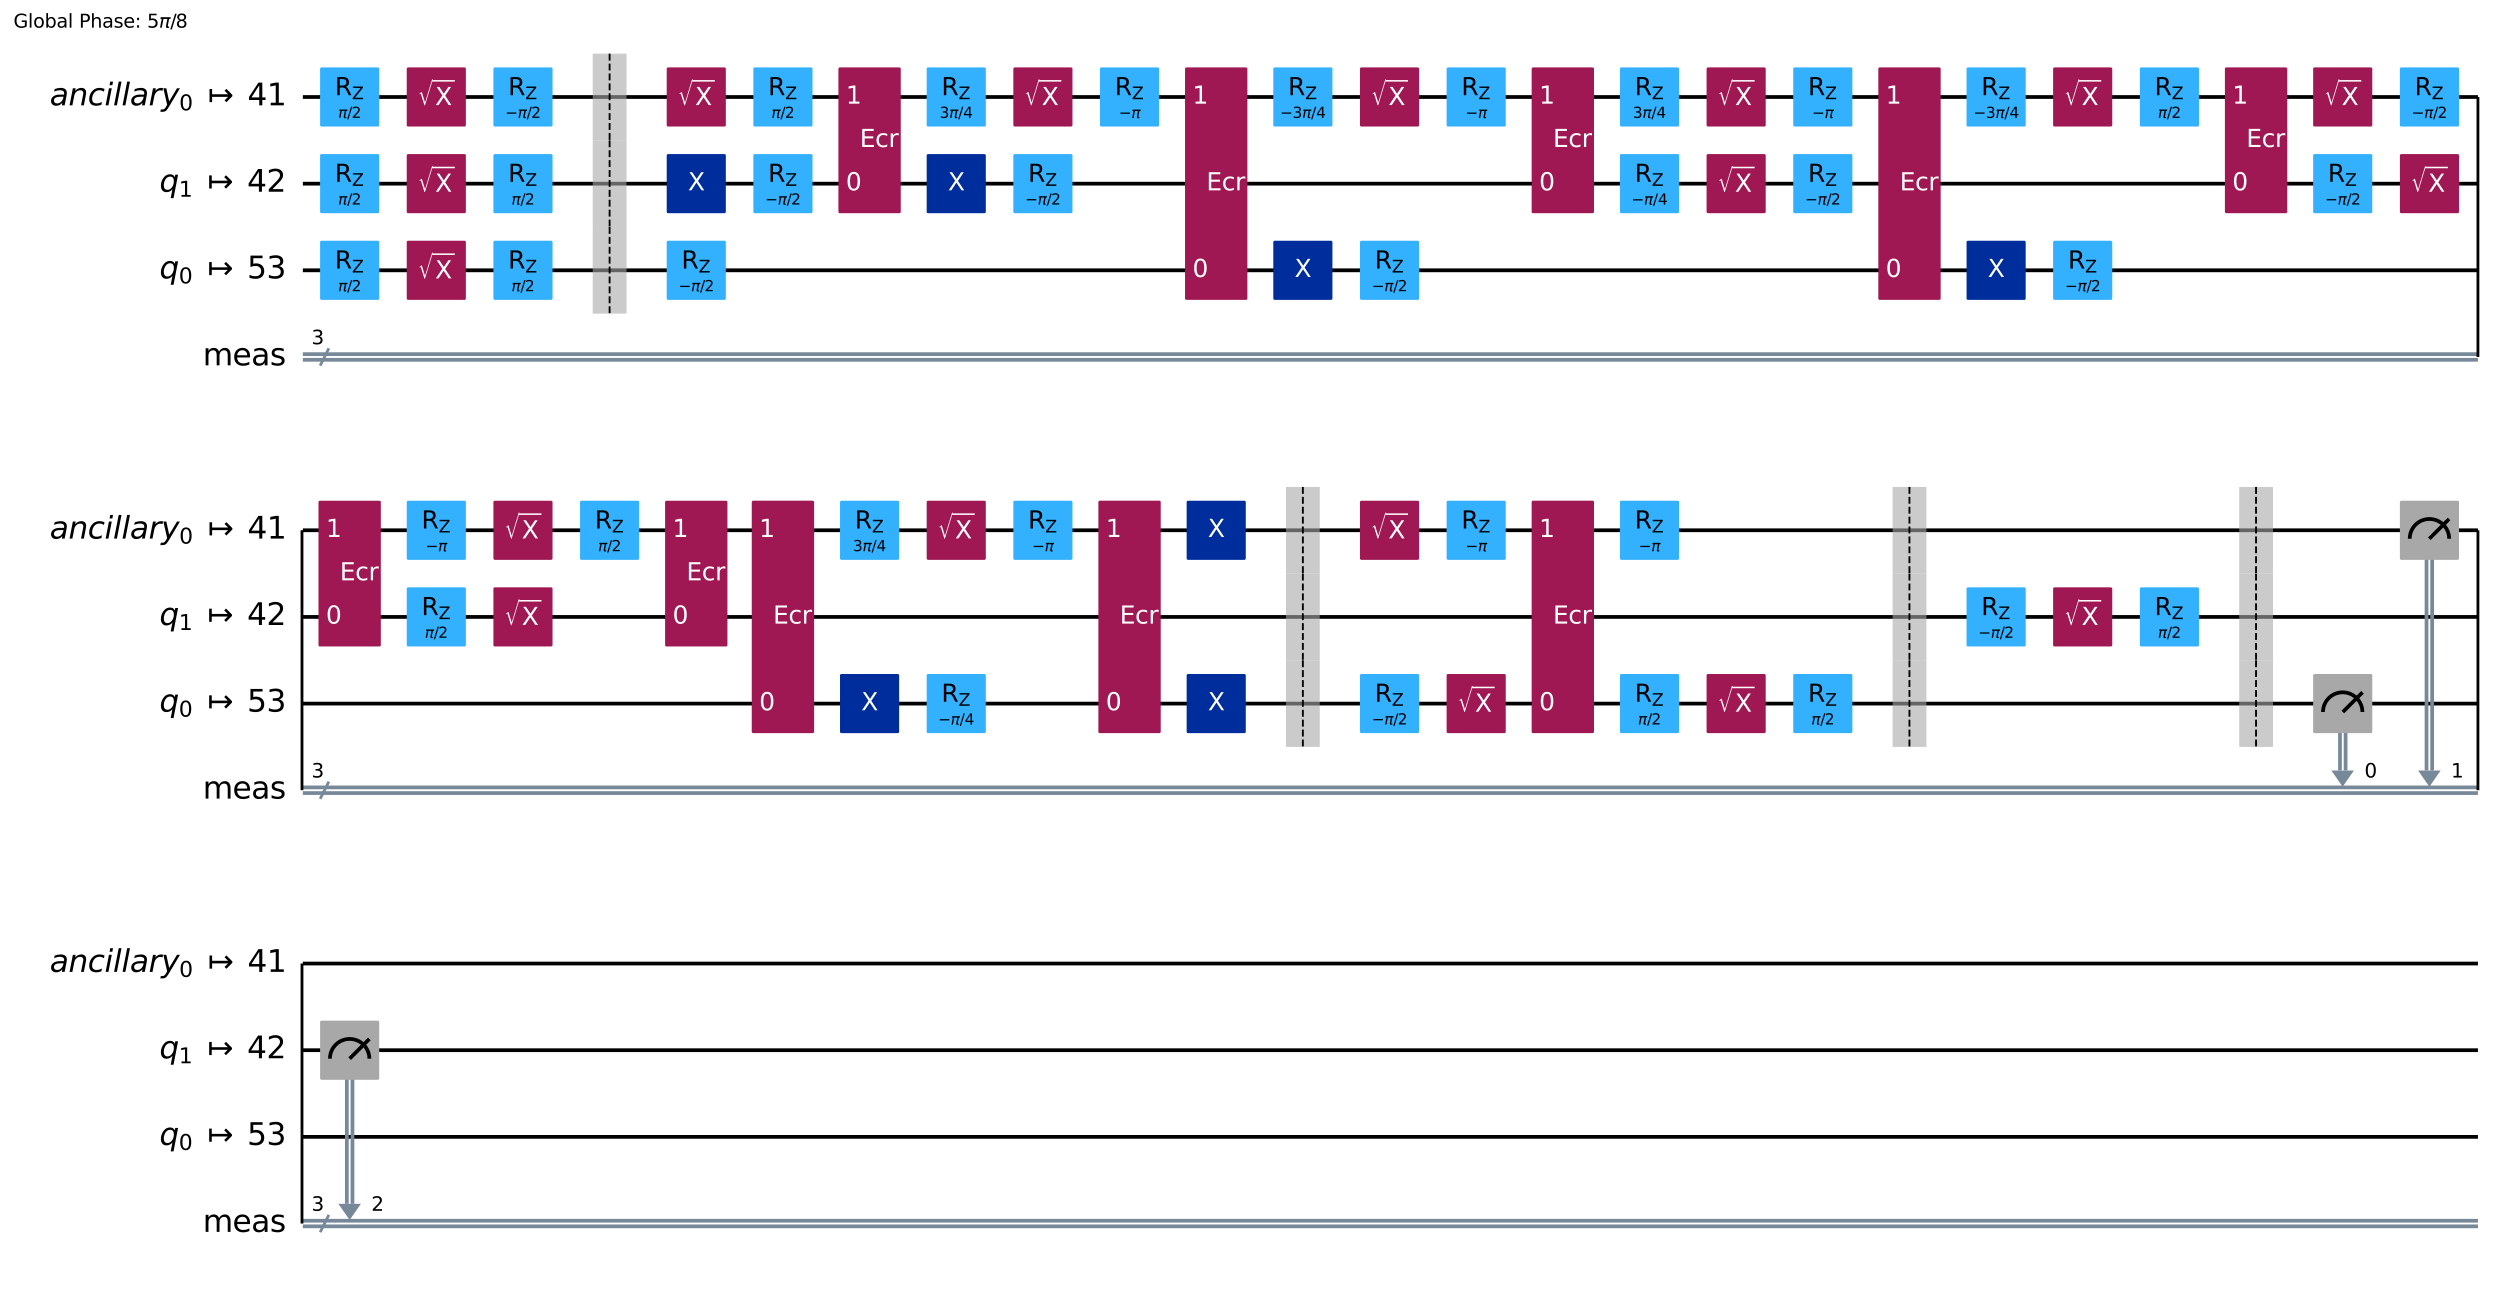 <?xml version="1.0" encoding="UTF-8"?><!DOCTYPE svg  PUBLIC '-//W3C//DTD SVG 1.1//EN'  'http://www.w3.org/Graphics/SVG/1.1/DTD/svg11.dtd'><svg width="1337.3pt" height="689.5pt" version="1.1" viewBox="0 0 1337.3 689.5" xmlns="http://www.w3.org/2000/svg" xmlns:xlink="http://www.w3.org/1999/xlink"><defs><style type="text/css">*{stroke-linejoin: round; stroke-linecap: butt}</style></defs><path d="m0 689.5h1337.3v-689.5h-1337.3z" fill="#ffffff"/><path d="m162 51.882h1163.5" clip-path="url(#85a58085366)" fill="none" stroke="#000000" stroke-linecap="square" stroke-width="2"/><path d="m162 98.236h1163.5" clip-path="url(#85a58085366)" fill="none" stroke="#000000" stroke-linecap="square" stroke-width="2"/><path d="m162 144.59h1163.5" clip-path="url(#85a58085366)" fill="none" stroke="#000000" stroke-linecap="square" stroke-width="2"/><path d="m171.27 195.58 4.635-9.271" clip-path="url(#85a58085366)" fill="none" stroke="#778899" stroke-linecap="square" stroke-width="1.5"/><path d="m162 189.44h1163.5" clip-path="url(#85a58085366)" fill="none" stroke="#778899" stroke-linecap="square" stroke-width="2"/><path d="m162 192.45h1163.5" clip-path="url(#85a58085366)" fill="none" stroke="#778899" stroke-linecap="square" stroke-width="2"/><path d="m1325.5 51.882v139.06" clip-path="url(#85a58085366)" fill="none" stroke="#000000" stroke-linecap="square" stroke-width="1.5"/><path d="m162 283.65h1163.5" clip-path="url(#85a58085366)" fill="none" stroke="#000000" stroke-linecap="square" stroke-width="2"/><path d="m162 330.01h1163.5" clip-path="url(#85a58085366)" fill="none" stroke="#000000" stroke-linecap="square" stroke-width="2"/><path d="m162 376.36h1163.5" clip-path="url(#85a58085366)" fill="none" stroke="#000000" stroke-linecap="square" stroke-width="2"/><path d="m171.27 427.35 4.635-9.271" clip-path="url(#85a58085366)" fill="none" stroke="#778899" stroke-linecap="square" stroke-width="1.5"/><path d="m162 421.21h1163.5" clip-path="url(#85a58085366)" fill="none" stroke="#778899" stroke-linecap="square" stroke-width="2"/><path d="m162 424.22h1163.5" clip-path="url(#85a58085366)" fill="none" stroke="#778899" stroke-linecap="square" stroke-width="2"/><path d="m161.54 283.65v139.06" clip-path="url(#85a58085366)" fill="none" stroke="#000000" stroke-linecap="square" stroke-width="1.5"/><path d="m1325.5 283.65v139.06" clip-path="url(#85a58085366)" fill="none" stroke="#000000" stroke-linecap="square" stroke-width="1.5"/><path d="m162 515.42h1163.5" clip-path="url(#85a58085366)" fill="none" stroke="#000000" stroke-linecap="square" stroke-width="2"/><path d="m162 561.78h1163.5" clip-path="url(#85a58085366)" fill="none" stroke="#000000" stroke-linecap="square" stroke-width="2"/><path d="m162 608.13h1163.5" clip-path="url(#85a58085366)" fill="none" stroke="#000000" stroke-linecap="square" stroke-width="2"/><path d="m171.27 659.12 4.635-9.271" clip-path="url(#85a58085366)" fill="none" stroke="#778899" stroke-linecap="square" stroke-width="1.5"/><path d="m162 652.98h1163.5" clip-path="url(#85a58085366)" fill="none" stroke="#778899" stroke-linecap="square" stroke-width="2"/><path d="m162 655.99h1163.5" clip-path="url(#85a58085366)" fill="none" stroke="#778899" stroke-linecap="square" stroke-width="2"/><path d="m161.54 515.42v139.06" clip-path="url(#85a58085366)" fill="none" stroke="#000000" stroke-linecap="square" stroke-width="1.5"/><path d="m1247.1 412.17h12.052l-6.026 8.691z" clip-path="url(#85a58085366)" fill="#778899"/><path d="m1293.5 412.17h12.052l-6.026 8.691z" clip-path="url(#85a58085366)" fill="#778899"/><path d="m181.01 643.94h12.052l-6.026 8.691z" clip-path="url(#85a58085366)" fill="#778899"/><g transform="translate(7.2 14.798) scale(.1 -.1)"><defs><path id="DejaVuSans-47" transform="scale(.016)" d="m3809 666v1253h-1031v519h1656v-2004q-365-259-806-392-440-133-940-133-1094 0-1712 639-617 640-617 1780 0 1144 617 1783 618 639 1712 639 456 0 867-113 411-112 758-331v-672q-350 297-744 447t-828 150q-857 0-1287-478-429-478-429-1425 0-944 429-1422 430-478 1287-478 334 0 596 58 263 58 472 180z"/><path id="DejaVuSans-6c" transform="scale(.016)" d="m603 4863h575v-4863h-575v4863z"/><path id="DejaVuSans-6f" transform="scale(.016)" d="m1959 3097q-462 0-731-361t-269-989 267-989q268-361 733-361 460 0 728 362 269 363 269 988 0 622-269 986-268 364-728 364zm0 487q750 0 1178-488 429-487 429-1349 0-859-429-1349-428-489-1178-489-753 0-1180 489-426 490-426 1349 0 862 426 1349 427 488 1180 488z"/><path id="DejaVuSans-62" transform="scale(.016)" d="m3116 1747q0 634-261 995t-717 361q-457 0-718-361t-261-995 261-995 718-361q456 0 717 361t261 995zm-1957 1222q182 312 458 463 277 152 661 152 638 0 1036-506 399-506 399-1331t-399-1332q-398-506-1036-506-384 0-661 152-276 152-458 464v-525h-578v4863h578v-1894z"/><path id="DejaVuSans-61" transform="scale(.016)" d="m2194 1759q-697 0-966-159t-269-544q0-306 202-486 202-179 548-179 479 0 768 339t289 901v128h-572zm1147 238v-1997h-575v531q-197-318-491-470t-719-152q-537 0-855 302-317 302-317 808 0 590 395 890 396 300 1180 300h807v57q0 397-261 614t-733 217q-300 0-585-72-284-72-546-216v532q315 122 612 182 297 61 578 61 760 0 1135-394 375-393 375-1193z"/><path id="DejaVuSans-50" transform="scale(.016)" d="m1259 4147v-1753h794q441 0 681 228 241 228 241 650 0 419-241 647-240 228-681 228h-794zm-631 519h1425q785 0 1186-355 402-355 402-1039 0-691-402-1044-401-353-1186-353h-794v-1875h-631v4666z"/><path id="DejaVuSans-68" transform="scale(.016)" d="m3513 2113v-2113h-575v2094q0 497-194 743-194 247-581 247-466 0-735-297-269-296-269-809v-1978h-578v4863h578v-1907q207 316 486 472 280 156 646 156 603 0 912-373 310-373 310-1098z"/><path id="DejaVuSans-73" transform="scale(.016)" d="m2834 3397v-544q-243 125-506 187-262 63-544 63-428 0-642-131t-214-394q0-200 153-314t616-217l197-44q612-131 870-370t258-667q0-488-386-773-386-284-1061-284-281 0-586 55t-642 164v594q319-166 628-249 309-82 613-82 406 0 624 139 219 139 219 392 0 234-158 359-157 125-692 241l-200 47q-534 112-772 345-237 233-237 639 0 494 350 762 350 269 994 269 318 0 599-47 282-46 519-140z"/><path id="DejaVuSans-65" transform="scale(.016)" d="m3597 1894v-281h-2644q38-594 358-905t892-311q331 0 642 81t618 244v-544q-310-131-635-200t-659-69q-838 0-1327 487-489 488-489 1320 0 859 464 1363 464 505 1252 505 706 0 1117-455 411-454 411-1235zm-575 169q-6 471-264 752-258 282-683 282-481 0-770-272t-333-766l2050 4z"/><path id="DejaVuSans-3a" transform="scale(.016)" d="m750 794h659v-794h-659v794zm0 2515h659v-793h-659v793z"/><path id="DejaVuSans-35" transform="scale(.016)" d="m691 4666h2478v-532h-1900v-1143q137 47 274 70 138 23 276 23 781 0 1237-428 457-428 457-1159 0-753-469-1171-469-417-1322-417-294 0-599 50-304 50-629 150v635q281-153 581-228t634-75q541 0 856 284 316 284 316 772 0 487-316 771-315 285-856 285-253 0-505-56-251-56-513-175v2344z"/><path id="DejaVuSans-Oblique-3c0" transform="scale(.016)" d="m584 3500h3354l-113-575h-441l-418-2150q-44-225 15-325 57-97 228-97 47 0 116 10 72 6 94 9l-81-416q-116-40-235-59-122-19-237-19-375 0-478 203-104 207 3 757l406 2087h-1291l-568-2925h-588l569 2925h-447l112 575z"/><path id="DejaVuSans-2f" transform="scale(.016)" d="m1625 4666h531l-1625-5260h-531l1625 5260z"/><path id="DejaVuSans-38" transform="scale(.016)" d="m2034 2216q-450 0-708-241-257-241-257-662 0-422 257-663 258-241 708-241t709 242q260 243 260 662 0 421-258 662-257 241-711 241zm-631 268q-406 100-633 378-226 279-226 679 0 559 398 884 399 325 1092 325 697 0 1094-325t397-884q0-400-227-679-226-278-629-378 456-106 710-416 255-309 255-755 0-679-414-1042-414-362-1186-362-771 0-1186 362-414 363-414 1042 0 446 256 755 257 310 713 416zm-231 997q0-362 226-565 227-203 636-203 407 0 636 203 230 203 230 565 0 363-230 566-229 203-636 203-409 0-636-203-226-203-226-566z"/></defs><use transform="translate(0 .016)" xlink:href="#DejaVuSans-47"/><use transform="translate(77.49 .016)" xlink:href="#DejaVuSans-6c"/><use transform="translate(105.27 .016)" xlink:href="#DejaVuSans-6f"/><use transform="translate(166.46 .016)" xlink:href="#DejaVuSans-62"/><use transform="translate(229.93 .016)" xlink:href="#DejaVuSans-61"/><use transform="translate(291.21 .016)" xlink:href="#DejaVuSans-6c"/><use transform="translate(318.99 .016)" xlink:href="#DejaVuSans-20"/><use transform="translate(350.78 .016)" xlink:href="#DejaVuSans-50"/><use transform="translate(411.08 .016)" xlink:href="#DejaVuSans-68"/><use transform="translate(474.46 .016)" xlink:href="#DejaVuSans-61"/><use transform="translate(535.74 .016)" xlink:href="#DejaVuSans-73"/><use transform="translate(587.84 .016)" xlink:href="#DejaVuSans-65"/><use transform="translate(649.37 .016)" xlink:href="#DejaVuSans-3a"/><use transform="translate(683.06 .016)" xlink:href="#DejaVuSans-20"/><use transform="translate(714.84 .016)" xlink:href="#DejaVuSans-35"/><use transform="translate(778.47 .016)" xlink:href="#DejaVuSans-Oblique-3c0"/><use transform="translate(838.67 .016)" xlink:href="#DejaVuSans-2f"/><use transform="translate(867.36 .016)" xlink:href="#DejaVuSans-38"/></g><path d="m157.37 28.705h-1158.8v231.77h1158.8z" clip-path="url(#85a58085366)" fill="#ffffff" stroke="#ffffff" stroke-width="1.5"/><path d="m157.37 260.47h-1158.8v463.54h1158.8z" clip-path="url(#85a58085366)" fill="#ffffff" stroke="#ffffff" stroke-width="1.5"/><path d="m157.37 492.24h-1158.8v695.31h1158.8z" clip-path="url(#85a58085366)" fill="#ffffff" stroke="#ffffff" stroke-width="1.5"/><path d="m1254.7 376.36v35.808" clip-path="url(#85a58085366)" fill="none" stroke="#778899" stroke-linecap="square" stroke-width="2"/><path d="m1251.7 376.36v35.808" clip-path="url(#85a58085366)" fill="none" stroke="#778899" stroke-linecap="square" stroke-width="2"/><path d="m1301 283.65v128.52" clip-path="url(#85a58085366)" fill="none" stroke="#778899" stroke-linecap="square" stroke-width="2"/><path d="m1298 283.65v128.52" clip-path="url(#85a58085366)" fill="none" stroke="#778899" stroke-linecap="square" stroke-width="2"/><path d="m188.54 561.78v82.162" clip-path="url(#85a58085366)" fill="none" stroke="#778899" stroke-linecap="square" stroke-width="2"/><path d="m185.53 561.78v82.162" clip-path="url(#85a58085366)" fill="none" stroke="#778899" stroke-linecap="square" stroke-width="2"/><path d="m317.06 167.77h18.078v-46.354h-18.078z" clip-path="url(#85a58085366)" fill="#a8a8a8" opacity=".6"/><path d="m317.06 121.41h18.078v-46.354h-18.078z" clip-path="url(#85a58085366)" fill="#a8a8a8" opacity=".6"/><path d="m317.06 75.059h18.078v-46.354h-18.078z" clip-path="url(#85a58085366)" fill="#a8a8a8" opacity=".6"/><path d="m687.89 399.54h18.078v-46.354h-18.078z" clip-path="url(#85a58085366)" fill="#a8a8a8" opacity=".6"/><path d="m687.89 306.83h18.078v-46.354h-18.078z" clip-path="url(#85a58085366)" fill="#a8a8a8" opacity=".6"/><path d="m687.89 353.18h18.078v-46.354h-18.078z" clip-path="url(#85a58085366)" fill="#a8a8a8" opacity=".6"/><path d="m1012.4 399.54h18.078v-46.354h-18.078z" clip-path="url(#85a58085366)" fill="#a8a8a8" opacity=".6"/><path d="m1012.4 306.83h18.078v-46.354h-18.078z" clip-path="url(#85a58085366)" fill="#a8a8a8" opacity=".6"/><path d="m1012.4 353.18h18.078v-46.354h-18.078z" clip-path="url(#85a58085366)" fill="#a8a8a8" opacity=".6"/><path d="m1197.8 399.54h18.078v-46.354h-18.078z" clip-path="url(#85a58085366)" fill="#a8a8a8" opacity=".6"/><path d="m1197.8 306.83h18.078v-46.354h-18.078z" clip-path="url(#85a58085366)" fill="#a8a8a8" opacity=".6"/><path d="m1197.8 353.18h18.078v-46.354h-18.078z" clip-path="url(#85a58085366)" fill="#a8a8a8" opacity=".6"/><path d="m171.97 66.947h30.13v-30.13h-30.13z" clip-path="url(#85a58085366)" fill="#33b1ff" stroke="#33b1ff" stroke-width="1.5"/><path d="m171.97 113.3h30.13v-30.13h-30.13z" clip-path="url(#85a58085366)" fill="#33b1ff" stroke="#33b1ff" stroke-width="1.5"/><path d="m171.97 159.65h30.13v-30.13h-30.13z" clip-path="url(#85a58085366)" fill="#33b1ff" stroke="#33b1ff" stroke-width="1.5"/><path d="m218.32 66.947h30.13v-30.13h-30.13z" clip-path="url(#85a58085366)" fill="#9f1853" stroke="#9f1853" stroke-width="1.5"/><path d="m218.32 113.3h30.13v-30.13h-30.13z" clip-path="url(#85a58085366)" fill="#9f1853" stroke="#9f1853" stroke-width="1.5"/><path d="m218.32 159.65h30.13v-30.13h-30.13z" clip-path="url(#85a58085366)" fill="#9f1853" stroke="#9f1853" stroke-width="1.5"/><path d="m264.68 66.947h30.13v-30.13h-30.13z" clip-path="url(#85a58085366)" fill="#33b1ff" stroke="#33b1ff" stroke-width="1.5"/><path d="m264.68 113.3h30.13v-30.13h-30.13z" clip-path="url(#85a58085366)" fill="#33b1ff" stroke="#33b1ff" stroke-width="1.5"/><path d="m264.68 159.65h30.13v-30.13h-30.13z" clip-path="url(#85a58085366)" fill="#33b1ff" stroke="#33b1ff" stroke-width="1.5"/><path d="m357.38 66.947h30.13v-30.13h-30.13z" clip-path="url(#85a58085366)" fill="#9f1853" stroke="#9f1853" stroke-width="1.5"/><path d="m357.38 113.3h30.13v-30.13h-30.13z" clip-path="url(#85a58085366)" fill="#002d9c" stroke="#002d9c" stroke-width="1.5"/><path d="m357.38 159.65h30.13v-30.13h-30.13z" clip-path="url(#85a58085366)" fill="#33b1ff" stroke="#33b1ff" stroke-width="1.5"/><path d="m403.74 66.947h30.13v-30.13h-30.13z" clip-path="url(#85a58085366)" fill="#33b1ff" stroke="#33b1ff" stroke-width="1.5"/><path d="m403.74 113.3h30.13v-30.13h-30.13z" clip-path="url(#85a58085366)" fill="#33b1ff" stroke="#33b1ff" stroke-width="1.5"/><path d="m449.23 113.3h31.85v-76.484h-31.85z" clip-path="url(#85a58085366)" fill="#9f1853" stroke="#9f1853" stroke-width="1.5"/><path d="m496.45 66.947h30.13v-30.13h-30.13z" clip-path="url(#85a58085366)" fill="#33b1ff" stroke="#33b1ff" stroke-width="1.5"/><path d="m496.45 113.3h30.13v-30.13h-30.13z" clip-path="url(#85a58085366)" fill="#002d9c" stroke="#002d9c" stroke-width="1.5"/><path d="m542.8 66.947h30.13v-30.13h-30.13z" clip-path="url(#85a58085366)" fill="#9f1853" stroke="#9f1853" stroke-width="1.5"/><path d="m542.8 113.3h30.13v-30.13h-30.13z" clip-path="url(#85a58085366)" fill="#33b1ff" stroke="#33b1ff" stroke-width="1.5"/><path d="m589.15 66.947h30.13v-30.13h-30.13z" clip-path="url(#85a58085366)" fill="#33b1ff" stroke="#33b1ff" stroke-width="1.5"/><path d="m634.65 159.65h31.85v-122.84h-31.85z" clip-path="url(#85a58085366)" fill="#9f1853" stroke="#9f1853" stroke-width="1.5"/><path d="m681.86 66.947h30.13v-30.13h-30.13z" clip-path="url(#85a58085366)" fill="#33b1ff" stroke="#33b1ff" stroke-width="1.5"/><path d="m681.86 159.65h30.13v-30.13h-30.13z" clip-path="url(#85a58085366)" fill="#002d9c" stroke="#002d9c" stroke-width="1.5"/><path d="m728.22 66.947h30.13v-30.13h-30.13z" clip-path="url(#85a58085366)" fill="#9f1853" stroke="#9f1853" stroke-width="1.5"/><path d="m728.22 159.65h30.13v-30.13h-30.13z" clip-path="url(#85a58085366)" fill="#33b1ff" stroke="#33b1ff" stroke-width="1.5"/><path d="m774.57 66.947h30.13v-30.13h-30.13z" clip-path="url(#85a58085366)" fill="#33b1ff" stroke="#33b1ff" stroke-width="1.5"/><path d="m820.06 113.3h31.85v-76.484h-31.85z" clip-path="url(#85a58085366)" fill="#9f1853" stroke="#9f1853" stroke-width="1.5"/><path d="m867.28 66.947h30.13v-30.13h-30.13z" clip-path="url(#85a58085366)" fill="#33b1ff" stroke="#33b1ff" stroke-width="1.5"/><path d="m867.28 113.3h30.13v-30.13h-30.13z" clip-path="url(#85a58085366)" fill="#33b1ff" stroke="#33b1ff" stroke-width="1.5"/><path d="m913.63 66.947h30.13v-30.13h-30.13z" clip-path="url(#85a58085366)" fill="#9f1853" stroke="#9f1853" stroke-width="1.5"/><path d="m913.63 113.3h30.13v-30.13h-30.13z" clip-path="url(#85a58085366)" fill="#9f1853" stroke="#9f1853" stroke-width="1.5"/><path d="m959.99 66.947h30.13v-30.13h-30.13z" clip-path="url(#85a58085366)" fill="#33b1ff" stroke="#33b1ff" stroke-width="1.5"/><path d="m959.99 113.3h30.13v-30.13h-30.13z" clip-path="url(#85a58085366)" fill="#33b1ff" stroke="#33b1ff" stroke-width="1.5"/><path d="m1005.5 159.65h31.85v-122.84h-31.85z" clip-path="url(#85a58085366)" fill="#9f1853" stroke="#9f1853" stroke-width="1.5"/><path d="m1052.7 66.947h30.13v-30.13h-30.13z" clip-path="url(#85a58085366)" fill="#33b1ff" stroke="#33b1ff" stroke-width="1.5"/><path d="m1052.7 159.65h30.13v-30.13h-30.13z" clip-path="url(#85a58085366)" fill="#002d9c" stroke="#002d9c" stroke-width="1.5"/><path d="m1099 66.947h30.13v-30.13h-30.13z" clip-path="url(#85a58085366)" fill="#9f1853" stroke="#9f1853" stroke-width="1.5"/><path d="m1099 159.65h30.13v-30.13h-30.13z" clip-path="url(#85a58085366)" fill="#33b1ff" stroke="#33b1ff" stroke-width="1.5"/><path d="m1145.4 66.947h30.13v-30.13h-30.13z" clip-path="url(#85a58085366)" fill="#33b1ff" stroke="#33b1ff" stroke-width="1.5"/><path d="m1190.9 113.3h31.85v-76.484h-31.85z" clip-path="url(#85a58085366)" fill="#9f1853" stroke="#9f1853" stroke-width="1.5"/><path d="m1238.1 66.947h30.13v-30.13h-30.13z" clip-path="url(#85a58085366)" fill="#9f1853" stroke="#9f1853" stroke-width="1.5"/><path d="m1238.1 113.3h30.13v-30.13h-30.13z" clip-path="url(#85a58085366)" fill="#33b1ff" stroke="#33b1ff" stroke-width="1.5"/><path d="m1284.5 66.947h30.13v-30.13h-30.13z" clip-path="url(#85a58085366)" fill="#33b1ff" stroke="#33b1ff" stroke-width="1.5"/><path d="m1284.5 113.3h30.13v-30.13h-30.13z" clip-path="url(#85a58085366)" fill="#9f1853" stroke="#9f1853" stroke-width="1.5"/><path d="m171.11 345.07h31.85v-76.484h-31.85z" clip-path="url(#85a58085366)" fill="#9f1853" stroke="#9f1853" stroke-width="1.5"/><path d="m218.32 298.72h30.13v-30.13h-30.13z" clip-path="url(#85a58085366)" fill="#33b1ff" stroke="#33b1ff" stroke-width="1.5"/><path d="m218.32 345.07h30.13v-30.13h-30.13z" clip-path="url(#85a58085366)" fill="#33b1ff" stroke="#33b1ff" stroke-width="1.5"/><path d="m264.68 298.72h30.13v-30.13h-30.13z" clip-path="url(#85a58085366)" fill="#9f1853" stroke="#9f1853" stroke-width="1.5"/><path d="m264.68 345.07h30.13v-30.13h-30.13z" clip-path="url(#85a58085366)" fill="#9f1853" stroke="#9f1853" stroke-width="1.5"/><path d="m311.03 298.72h30.13v-30.13h-30.13z" clip-path="url(#85a58085366)" fill="#33b1ff" stroke="#33b1ff" stroke-width="1.5"/><path d="m356.52 345.07h31.85v-76.484h-31.85z" clip-path="url(#85a58085366)" fill="#9f1853" stroke="#9f1853" stroke-width="1.5"/><path d="m402.88 391.42h31.85v-122.84h-31.85z" clip-path="url(#85a58085366)" fill="#9f1853" stroke="#9f1853" stroke-width="1.5"/><path d="m450.09 298.72h30.13v-30.13h-30.13z" clip-path="url(#85a58085366)" fill="#33b1ff" stroke="#33b1ff" stroke-width="1.5"/><path d="m450.09 391.42h30.13v-30.13h-30.13z" clip-path="url(#85a58085366)" fill="#002d9c" stroke="#002d9c" stroke-width="1.5"/><path d="m496.45 298.72h30.13v-30.13h-30.13z" clip-path="url(#85a58085366)" fill="#9f1853" stroke="#9f1853" stroke-width="1.5"/><path d="m496.45 391.42h30.13v-30.13h-30.13z" clip-path="url(#85a58085366)" fill="#33b1ff" stroke="#33b1ff" stroke-width="1.5"/><path d="m542.8 298.72h30.13v-30.13h-30.13z" clip-path="url(#85a58085366)" fill="#33b1ff" stroke="#33b1ff" stroke-width="1.5"/><path d="m588.29 391.42h31.85v-122.84h-31.85z" clip-path="url(#85a58085366)" fill="#9f1853" stroke="#9f1853" stroke-width="1.5"/><path d="m635.51 298.72h30.13v-30.13h-30.13z" clip-path="url(#85a58085366)" fill="#002d9c" stroke="#002d9c" stroke-width="1.5"/><path d="m635.51 391.42h30.13v-30.13h-30.13z" clip-path="url(#85a58085366)" fill="#002d9c" stroke="#002d9c" stroke-width="1.5"/><path d="m728.22 298.72h30.13v-30.13h-30.13z" clip-path="url(#85a58085366)" fill="#9f1853" stroke="#9f1853" stroke-width="1.5"/><path d="m728.22 391.42h30.13v-30.13h-30.13z" clip-path="url(#85a58085366)" fill="#33b1ff" stroke="#33b1ff" stroke-width="1.5"/><path d="m774.57 298.72h30.13v-30.13h-30.13z" clip-path="url(#85a58085366)" fill="#33b1ff" stroke="#33b1ff" stroke-width="1.5"/><path d="m774.57 391.42h30.13v-30.13h-30.13z" clip-path="url(#85a58085366)" fill="#9f1853" stroke="#9f1853" stroke-width="1.5"/><path d="m820.06 391.42h31.85v-122.84h-31.85z" clip-path="url(#85a58085366)" fill="#9f1853" stroke="#9f1853" stroke-width="1.5"/><path d="m867.28 298.72h30.13v-30.13h-30.13z" clip-path="url(#85a58085366)" fill="#33b1ff" stroke="#33b1ff" stroke-width="1.5"/><path d="m867.28 391.42h30.13v-30.13h-30.13z" clip-path="url(#85a58085366)" fill="#33b1ff" stroke="#33b1ff" stroke-width="1.5"/><path d="m913.63 391.42h30.13v-30.13h-30.13z" clip-path="url(#85a58085366)" fill="#9f1853" stroke="#9f1853" stroke-width="1.5"/><path d="m959.99 391.42h30.13v-30.13h-30.13z" clip-path="url(#85a58085366)" fill="#33b1ff" stroke="#33b1ff" stroke-width="1.5"/><path d="m1052.7 345.07h30.13v-30.13h-30.13z" clip-path="url(#85a58085366)" fill="#33b1ff" stroke="#33b1ff" stroke-width="1.5"/><path d="m1099 345.07h30.13v-30.13h-30.13z" clip-path="url(#85a58085366)" fill="#9f1853" stroke="#9f1853" stroke-width="1.5"/><path d="m1145.4 345.07h30.13v-30.13h-30.13z" clip-path="url(#85a58085366)" fill="#33b1ff" stroke="#33b1ff" stroke-width="1.5"/><path d="m1238.1 391.42h30.13v-30.13h-30.13z" clip-path="url(#85a58085366)" fill="#a8a8a8" stroke="#a8a8a8" stroke-width="1.5"/><path d="m1263.7 380.88c0-2.796-1.112-5.48-3.089-7.457s-4.661-3.089-7.457-3.089-5.48 1.112-7.457 3.089-3.089 4.661-3.089 7.457" clip-path="url(#85a58085366)" fill="none" stroke="#000000" stroke-width="2"/><path d="m1253.2 380.88 10.546-10.546" clip-path="url(#85a58085366)" fill="none" stroke="#000000" stroke-linecap="square" stroke-width="2"/><path d="m1284.5 298.72h30.13v-30.13h-30.13z" clip-path="url(#85a58085366)" fill="#a8a8a8" stroke="#a8a8a8" stroke-width="1.5"/><path d="m1310.1 288.17c0-2.796-1.112-5.48-3.089-7.457s-4.661-3.089-7.457-3.089-5.48 1.112-7.457 3.089c-1.977 1.977-3.089 4.661-3.089 7.457" clip-path="url(#85a58085366)" fill="none" stroke="#000000" stroke-width="2"/><path d="m1299.5 288.17 10.546-10.546" clip-path="url(#85a58085366)" fill="none" stroke="#000000" stroke-linecap="square" stroke-width="2"/><path d="m171.97 576.84h30.13v-30.13h-30.13z" clip-path="url(#85a58085366)" fill="#a8a8a8" stroke="#a8a8a8" stroke-width="1.5"/><path d="m197.58 566.3c0-2.796-1.112-5.48-3.089-7.457s-4.661-3.089-7.457-3.089c-2.796 0-5.48 1.112-7.457 3.089s-3.089 4.661-3.089 7.457" clip-path="url(#85a58085366)" fill="none" stroke="#000000" stroke-width="2"/><path d="m187.03 566.3 10.546-10.546" clip-path="url(#85a58085366)" fill="none" stroke="#000000" stroke-linecap="square" stroke-width="2"/><g clip-path="url(#85a58085366)"><g transform="translate(26.63 56.35) scale(.163 -.163)"><defs><path id="DejaVuSans-Oblique-61" transform="scale(.016)" d="m3438 1997-391-1997h-575l106 531q-253-312-577-467-323-155-720-155-447 0-733 273-285 274-285 702 0 613 489 969t1348 356h800l31 154q7 25 10 54 3 30 3 92 0 279-227 433-226 155-636 155-281 0-577-72-295-72-607-216l100 532q325 122 636 182 311 61 601 61 619 0 942-269 324-268 324-781 0-103-16-242-15-139-46-295zm-622-238h-575q-707 0-1046-189t-339-586q0-275 173-431 174-156 480-156 469 0 819 336t463 898l25 128z"/><path id="DejaVuSans-Oblique-6e" transform="scale(.016)" d="m3566 2113-410-2113h-578l410 2091q28 147 43 259 16 113 16 178 0 263-166 409-165 147-462 147-463 0-797-308-334-307-438-835l-384-1941h-575l678 3500h575l-115-550q240 303 577 468 338 166 710 166 463 0 717-250 255-250 255-703 0-112-14-240t-42-278z"/><path id="DejaVuSans-Oblique-63" transform="scale(.016)" d="m3431 3366-115-569q-207 150-440 225-232 75-482 75-275 0-524-97-248-97-417-275-269-272-416-638-146-365-146-756 0-472 236-703t717-231q237 0 504 72 268 72 558 215l-109-568q-250-103-514-155t-542-52q-697 0-1072 348-375 349-375 996 0 544 195 1002t580 823q262 250 615 378 354 128 772 128 244 0 484-55 241-54 491-163z"/><path id="DejaVuSans-Oblique-69" transform="scale(.016)" d="m1172 4863h575l-141-729h-575l141 729zm-263-1363h575l-684-3500h-575l684 3500z"/><path id="DejaVuSans-Oblique-6c" transform="scale(.016)" d="m1172 4863h575l-947-4863h-575l947 4863z"/><path id="DejaVuSans-Oblique-72" transform="scale(.016)" d="m2853 2969q-87 47-200 72-112 25-240 25-460 0-804-349-343-348-456-933l-353-1784h-575l684 3500h575l-109-544q228 303 545 465 318 163 677 163 94 0 184-11 91-10 182-35l-110-569z"/><path id="DejaVuSans-Oblique-79" transform="scale(.016)" d="m1588-325q-400-672-652-839t-642-167h-453l96 481h332q240 0 409 131t378 513l178 334-775 3372h610l581-2681 1606 2681h603l-2271-3825z"/><path id="DejaVuSans-30" transform="scale(.016)" d="m2034 4250q-487 0-733-480-245-479-245-1442 0-959 245-1439 246-480 733-480 491 0 736 480 246 480 246 1439 0 963-246 1442-245 480-736 480zm0 500q785 0 1199-621 414-620 414-1801 0-1178-414-1799-414-620-1199-620-784 0-1198 620-414 621-414 1799 0 1181 414 1801 414 621 1198 621z"/><path id="DejaVuSans-21a6" transform="scale(.016)" d="m4175 1741h-3278v-1078h-531v2687h531v-1078h3278l-728 728 375 375 1228-1228v-281l-1228-1228-375 375 728 728z"/><path id="DejaVuSans-34" transform="scale(.016)" d="m2419 4116-1594-2491h1594v2491zm-166 550h794v-3041h666v-525h-666v-1100h-628v1100h-2106v609l1940 2957z"/><path id="DejaVuSans-31" transform="scale(.016)" d="m794 531h1031v3560l-1122-225v575l1116 225h631v-4135h1031v-531h-2687v531z"/></defs><use transform="translate(0 .016)" xlink:href="#DejaVuSans-Oblique-61"/><use transform="translate(61.279 .016)" xlink:href="#DejaVuSans-Oblique-6e"/><use transform="translate(124.66 .016)" xlink:href="#DejaVuSans-Oblique-63"/><use transform="translate(179.64 .016)" xlink:href="#DejaVuSans-Oblique-69"/><use transform="translate(207.42 .016)" xlink:href="#DejaVuSans-Oblique-6c"/><use transform="translate(235.21 .016)" xlink:href="#DejaVuSans-Oblique-6c"/><use transform="translate(262.99 .016)" xlink:href="#DejaVuSans-Oblique-61"/><use transform="translate(324.27 .016)" xlink:href="#DejaVuSans-Oblique-72"/><use transform="translate(365.38 .016)" xlink:href="#DejaVuSans-Oblique-79"/><use transform="translate(424.56 -16.391) scale(.7)" xlink:href="#DejaVuSans-30"/><use transform="translate(518.37 .016)" xlink:href="#DejaVuSans-21a6"/><use transform="translate(648.7 .016)" xlink:href="#DejaVuSans-34"/><use transform="translate(712.33 .016)" xlink:href="#DejaVuSans-31"/></g></g><g clip-path="url(#85a58085366)"><g transform="translate(85.293 102.69) scale(.163 -.163)"><defs><path id="DejaVuSans-Oblique-71" transform="scale(.016)" d="m2669 525q-231-303-546-460-314-156-695-156-531 0-833 358-301 358-301 986 0 506 186 978t533 847q225 244 517 375t614 131q387 0 637-153t363-462l100 525h578l-934-4813h-579l360 1844zm-1778 813q0-463 193-705 194-242 560-242 544 0 928 520t384 1264q0 450-199 689-198 239-569 239-272 0-504-127-231-126-403-370-181-256-286-600-104-343-104-668z"/><path id="DejaVuSans-32" transform="scale(.016)" d="m1228 531h2203v-531h-2962v531q359 372 979 998 621 627 780 809 303 340 423 576 121 236 121 464 0 372-261 606-261 235-680 235-297 0-627-103-329-103-704-313v638q381 153 712 231 332 78 607 78 725 0 1156-363 431-362 431-968 0-288-108-546-107-257-392-607-78-91-497-524-418-433-1181-1211z"/></defs><use transform="translate(0 .781)" xlink:href="#DejaVuSans-Oblique-71"/><use transform="translate(63.477 -15.625) scale(.7)" xlink:href="#DejaVuSans-31"/><use transform="translate(157.29 .781)" xlink:href="#DejaVuSans-21a6"/><use transform="translate(287.62 .781)" xlink:href="#DejaVuSans-34"/><use transform="translate(351.24 .781)" xlink:href="#DejaVuSans-32"/></g></g><g clip-path="url(#85a58085366)"><g transform="translate(85.293 149.04) scale(.163 -.163)"><defs><path id="DejaVuSans-33" transform="scale(.016)" d="m2597 2516q453-97 707-404 255-306 255-756 0-690-475-1069-475-378-1350-378-293 0-604 58t-642 174v609q262-153 574-231 313-78 654-78 593 0 904 234t311 681q0 413-289 645-289 233-804 233h-544v519h569q465 0 712 186t247 536q0 359-255 551-254 193-729 193-260 0-557-57-297-56-653-174v562q360 100 674 150t592 50q719 0 1137-327 419-326 419-882 0-388-222-655t-631-370z"/></defs><use transform="translate(0 .781)" xlink:href="#DejaVuSans-Oblique-71"/><use transform="translate(63.477 -15.625) scale(.7)" xlink:href="#DejaVuSans-30"/><use transform="translate(157.29 .781)" xlink:href="#DejaVuSans-21a6"/><use transform="translate(287.62 .781)" xlink:href="#DejaVuSans-35"/><use transform="translate(351.24 .781)" xlink:href="#DejaVuSans-33"/></g></g><g clip-path="url(#85a58085366)"><g transform="translate(166.64 184.15) scale(.104 -.104)"><use xlink:href="#DejaVuSans-33"/></g></g><g clip-path="url(#85a58085366)"><g transform="translate(108.48 195.43) scale(.163 -.163)"><defs><path id="DejaVuSans-6d" transform="scale(.016)" d="m3328 2828q216 388 516 572t706 184q547 0 844-383 297-382 297-1088v-2113h-578v2094q0 503-179 746-178 244-543 244-447 0-707-297-259-296-259-809v-1978h-578v2094q0 506-178 748t-550 242q-441 0-701-298-259-298-259-808v-1978h-578v3500h578v-544q197 322 472 475t653 153q382 0 649-194 267-193 395-562z"/></defs><use xlink:href="#DejaVuSans-6d"/><use x="97.412" xlink:href="#DejaVuSans-65"/><use x="158.936" xlink:href="#DejaVuSans-61"/><use x="220.215" xlink:href="#DejaVuSans-73"/></g></g><g clip-path="url(#85a58085366)"><g transform="translate(26.63 288.12) scale(.163 -.163)"><use transform="translate(0 .016)" xlink:href="#DejaVuSans-Oblique-61"/><use transform="translate(61.279 .016)" xlink:href="#DejaVuSans-Oblique-6e"/><use transform="translate(124.66 .016)" xlink:href="#DejaVuSans-Oblique-63"/><use transform="translate(179.64 .016)" xlink:href="#DejaVuSans-Oblique-69"/><use transform="translate(207.42 .016)" xlink:href="#DejaVuSans-Oblique-6c"/><use transform="translate(235.21 .016)" xlink:href="#DejaVuSans-Oblique-6c"/><use transform="translate(262.99 .016)" xlink:href="#DejaVuSans-Oblique-61"/><use transform="translate(324.27 .016)" xlink:href="#DejaVuSans-Oblique-72"/><use transform="translate(365.38 .016)" xlink:href="#DejaVuSans-Oblique-79"/><use transform="translate(424.56 -16.391) scale(.7)" xlink:href="#DejaVuSans-30"/><use transform="translate(518.37 .016)" xlink:href="#DejaVuSans-21a6"/><use transform="translate(648.7 .016)" xlink:href="#DejaVuSans-34"/><use transform="translate(712.33 .016)" xlink:href="#DejaVuSans-31"/></g></g><g clip-path="url(#85a58085366)"><g transform="translate(85.293 334.46) scale(.163 -.163)"><use transform="translate(0 .781)" xlink:href="#DejaVuSans-Oblique-71"/><use transform="translate(63.477 -15.625) scale(.7)" xlink:href="#DejaVuSans-31"/><use transform="translate(157.29 .781)" xlink:href="#DejaVuSans-21a6"/><use transform="translate(287.62 .781)" xlink:href="#DejaVuSans-34"/><use transform="translate(351.24 .781)" xlink:href="#DejaVuSans-32"/></g></g><g clip-path="url(#85a58085366)"><g transform="translate(85.293 380.81) scale(.163 -.163)"><use transform="translate(0 .781)" xlink:href="#DejaVuSans-Oblique-71"/><use transform="translate(63.477 -15.625) scale(.7)" xlink:href="#DejaVuSans-30"/><use transform="translate(157.29 .781)" xlink:href="#DejaVuSans-21a6"/><use transform="translate(287.62 .781)" xlink:href="#DejaVuSans-35"/><use transform="translate(351.24 .781)" xlink:href="#DejaVuSans-33"/></g></g><g clip-path="url(#85a58085366)"><g transform="translate(166.64 415.92) scale(.104 -.104)"><use xlink:href="#DejaVuSans-33"/></g></g><g clip-path="url(#85a58085366)"><g transform="translate(108.48 427.2) scale(.163 -.163)"><use xlink:href="#DejaVuSans-6d"/><use x="97.412" xlink:href="#DejaVuSans-65"/><use x="158.936" xlink:href="#DejaVuSans-61"/><use x="220.215" xlink:href="#DejaVuSans-73"/></g></g><g clip-path="url(#85a58085366)"><g transform="translate(26.63 519.89) scale(.163 -.163)"><use transform="translate(0 .016)" xlink:href="#DejaVuSans-Oblique-61"/><use transform="translate(61.279 .016)" xlink:href="#DejaVuSans-Oblique-6e"/><use transform="translate(124.66 .016)" xlink:href="#DejaVuSans-Oblique-63"/><use transform="translate(179.64 .016)" xlink:href="#DejaVuSans-Oblique-69"/><use transform="translate(207.42 .016)" xlink:href="#DejaVuSans-Oblique-6c"/><use transform="translate(235.21 .016)" xlink:href="#DejaVuSans-Oblique-6c"/><use transform="translate(262.99 .016)" xlink:href="#DejaVuSans-Oblique-61"/><use transform="translate(324.27 .016)" xlink:href="#DejaVuSans-Oblique-72"/><use transform="translate(365.38 .016)" xlink:href="#DejaVuSans-Oblique-79"/><use transform="translate(424.56 -16.391) scale(.7)" xlink:href="#DejaVuSans-30"/><use transform="translate(518.37 .016)" xlink:href="#DejaVuSans-21a6"/><use transform="translate(648.7 .016)" xlink:href="#DejaVuSans-34"/><use transform="translate(712.33 .016)" xlink:href="#DejaVuSans-31"/></g></g><g clip-path="url(#85a58085366)"><g transform="translate(85.293 566.23) scale(.163 -.163)"><use transform="translate(0 .781)" xlink:href="#DejaVuSans-Oblique-71"/><use transform="translate(63.477 -15.625) scale(.7)" xlink:href="#DejaVuSans-31"/><use transform="translate(157.29 .781)" xlink:href="#DejaVuSans-21a6"/><use transform="translate(287.62 .781)" xlink:href="#DejaVuSans-34"/><use transform="translate(351.24 .781)" xlink:href="#DejaVuSans-32"/></g></g><g clip-path="url(#85a58085366)"><g transform="translate(85.293 612.58) scale(.163 -.163)"><use transform="translate(0 .781)" xlink:href="#DejaVuSans-Oblique-71"/><use transform="translate(63.477 -15.625) scale(.7)" xlink:href="#DejaVuSans-30"/><use transform="translate(157.29 .781)" xlink:href="#DejaVuSans-21a6"/><use transform="translate(287.62 .781)" xlink:href="#DejaVuSans-35"/><use transform="translate(351.24 .781)" xlink:href="#DejaVuSans-33"/></g></g><g clip-path="url(#85a58085366)"><g transform="translate(166.64 647.69) scale(.104 -.104)"><use xlink:href="#DejaVuSans-33"/></g></g><g clip-path="url(#85a58085366)"><g transform="translate(108.48 658.97) scale(.163 -.163)"><use xlink:href="#DejaVuSans-6d"/><use x="97.412" xlink:href="#DejaVuSans-65"/><use x="158.936" xlink:href="#DejaVuSans-61"/><use x="220.215" xlink:href="#DejaVuSans-73"/></g></g><g clip-path="url(#85a58085366)"><g transform="translate(180.87 63.128) scale(.08 -.08)"><use transform="translate(0 .781)" xlink:href="#DejaVuSans-Oblique-3c0"/><use transform="translate(60.205 .781)" xlink:href="#DejaVuSans-2f"/><use transform="translate(90.271 .781)" xlink:href="#DejaVuSans-32"/></g></g><g clip-path="url(#85a58085366)"><g transform="translate(179.1 50.949) scale(.13 -.13)"><defs><path id="DejaVuSans-52" transform="scale(.016)" d="m2841 2188q203-69 395-294t386-619l641-1275h-679l-596 1197q-232 469-449 622t-592 153h-688v-1972h-631v4666h1425q800 0 1194-335 394-334 394-1009 0-441-205-732-205-290-595-402zm-1582 1959v-1656h794q456 0 689 211t233 620-233 617-689 208h-794z"/><path id="DejaVuSans-5a" transform="scale(.016)" d="m359 4666h3666v-482l-2950-3653h3022v-531h-3809v481l2950 3653h-2879v532z"/></defs><use transform="translate(0 .094)" xlink:href="#DejaVuSans-52"/><use transform="translate(70.439 -16.312) scale(.7)" xlink:href="#DejaVuSans-5a"/></g></g><g clip-path="url(#85a58085366)"><g transform="translate(180.87 109.48) scale(.08 -.08)"><use transform="translate(0 .781)" xlink:href="#DejaVuSans-Oblique-3c0"/><use transform="translate(60.205 .781)" xlink:href="#DejaVuSans-2f"/><use transform="translate(90.271 .781)" xlink:href="#DejaVuSans-32"/></g></g><g clip-path="url(#85a58085366)"><g transform="translate(179.1 97.303) scale(.13 -.13)"><use transform="translate(0 .094)" xlink:href="#DejaVuSans-52"/><use transform="translate(70.439 -16.312) scale(.7)" xlink:href="#DejaVuSans-5a"/></g></g><g clip-path="url(#85a58085366)"><g transform="translate(180.87 155.84) scale(.08 -.08)"><use transform="translate(0 .781)" xlink:href="#DejaVuSans-Oblique-3c0"/><use transform="translate(60.205 .781)" xlink:href="#DejaVuSans-2f"/><use transform="translate(90.271 .781)" xlink:href="#DejaVuSans-32"/></g></g><g clip-path="url(#85a58085366)"><g transform="translate(179.1 143.66) scale(.13 -.13)"><use transform="translate(0 .094)" xlink:href="#DejaVuSans-52"/><use transform="translate(70.439 -16.312) scale(.7)" xlink:href="#DejaVuSans-5a"/></g></g><g clip-path="url(#85a58085366)"><g transform="translate(223.38 56.328) scale(.13 -.13)" fill="#ffffff"><defs><path id="STIXSizeOneSym-Regular-221a" transform="scale(.016)" d="m6970 9933-3597-11821h-269l-1478 4806q-71 231-161 333-89 103-236 103-218 0-435-173l-77 128 1049 806h160l1453-4717h26l3200 10535h365z"/><path id="DejaVuSans-58" transform="scale(.016)" d="m403 4666h678l1160-1735 1165 1735h678l-1500-2241 1600-2425h-678l-1312 1984-1322-1984h-681l1665 2491-1453 2175z"/></defs><use transform="translate(0 17.094) scale(.564)" xlink:href="#STIXSizeOneSym-Regular-221a"/><use transform="translate(72.088 .844)" xlink:href="#DejaVuSans-58"/><path d="m59.588 97.5v6.25h93.506v-6.25h-93.506z"/></g></g><g clip-path="url(#85a58085366)"><g transform="translate(223.38 102.68) scale(.13 -.13)" fill="#ffffff"><use transform="translate(0 17.094) scale(.564)" xlink:href="#STIXSizeOneSym-Regular-221a"/><use transform="translate(72.088 .844)" xlink:href="#DejaVuSans-58"/><path d="m59.588 97.5v6.25h93.506v-6.25h-93.506z"/></g></g><g clip-path="url(#85a58085366)"><g transform="translate(223.38 149.04) scale(.13 -.13)" fill="#ffffff"><use transform="translate(0 17.094) scale(.564)" xlink:href="#STIXSizeOneSym-Regular-221a"/><use transform="translate(72.088 .844)" xlink:href="#DejaVuSans-58"/><path d="m59.588 97.5v6.25h93.506v-6.25h-93.506z"/></g></g><g clip-path="url(#85a58085366)"><g transform="translate(270.22 63.128) scale(.08 -.08)"><defs><path id="DejaVuSans-2212" transform="scale(.016)" d="m678 2272h4006v-531h-4006v531z"/></defs><use transform="translate(0 .781)" xlink:href="#DejaVuSans-2212"/><use transform="translate(83.789 .781)" xlink:href="#DejaVuSans-Oblique-3c0"/><use transform="translate(143.99 .781)" xlink:href="#DejaVuSans-2f"/><use transform="translate(174.06 .781)" xlink:href="#DejaVuSans-32"/></g></g><g clip-path="url(#85a58085366)"><g transform="translate(271.81 50.949) scale(.13 -.13)"><use transform="translate(0 .094)" xlink:href="#DejaVuSans-52"/><use transform="translate(70.439 -16.312) scale(.7)" xlink:href="#DejaVuSans-5a"/></g></g><g clip-path="url(#85a58085366)"><g transform="translate(273.58 109.48) scale(.08 -.08)"><use transform="translate(0 .781)" xlink:href="#DejaVuSans-Oblique-3c0"/><use transform="translate(60.205 .781)" xlink:href="#DejaVuSans-2f"/><use transform="translate(90.271 .781)" xlink:href="#DejaVuSans-32"/></g></g><g clip-path="url(#85a58085366)"><g transform="translate(271.81 97.303) scale(.13 -.13)"><use transform="translate(0 .094)" xlink:href="#DejaVuSans-52"/><use transform="translate(70.439 -16.312) scale(.7)" xlink:href="#DejaVuSans-5a"/></g></g><g clip-path="url(#85a58085366)"><g transform="translate(273.58 155.84) scale(.08 -.08)"><use transform="translate(0 .781)" xlink:href="#DejaVuSans-Oblique-3c0"/><use transform="translate(60.205 .781)" xlink:href="#DejaVuSans-2f"/><use transform="translate(90.271 .781)" xlink:href="#DejaVuSans-32"/></g></g><g clip-path="url(#85a58085366)"><g transform="translate(271.81 143.66) scale(.13 -.13)"><use transform="translate(0 .094)" xlink:href="#DejaVuSans-52"/><use transform="translate(70.439 -16.312) scale(.7)" xlink:href="#DejaVuSans-5a"/></g></g><path d="m326.09 121.41v46.354" clip-path="url(#85a58085366)" fill="none" stroke="#000000" stroke-dasharray="3.7,1.6"/><path d="m326.09 75.059v46.354" clip-path="url(#85a58085366)" fill="none" stroke="#000000" stroke-dasharray="3.7,1.6"/><path d="m326.09 28.705v46.354" clip-path="url(#85a58085366)" fill="none" stroke="#000000" stroke-dasharray="3.7,1.6"/><g clip-path="url(#85a58085366)"><g transform="translate(362.44 56.328) scale(.13 -.13)" fill="#ffffff"><use transform="translate(0 17.094) scale(.564)" xlink:href="#STIXSizeOneSym-Regular-221a"/><use transform="translate(72.088 .844)" xlink:href="#DejaVuSans-58"/><path d="m59.588 97.5v6.25h93.506v-6.25h-93.506z"/></g></g><g clip-path="url(#85a58085366)"><g transform="translate(368 101.82) scale(.13 -.13)" fill="#ffffff"><use xlink:href="#DejaVuSans-58"/></g></g><g clip-path="url(#85a58085366)"><g transform="translate(362.93 155.84) scale(.08 -.08)"><use transform="translate(0 .781)" xlink:href="#DejaVuSans-2212"/><use transform="translate(83.789 .781)" xlink:href="#DejaVuSans-Oblique-3c0"/><use transform="translate(143.99 .781)" xlink:href="#DejaVuSans-2f"/><use transform="translate(174.06 .781)" xlink:href="#DejaVuSans-32"/></g></g><g clip-path="url(#85a58085366)"><g transform="translate(364.52 143.66) scale(.13 -.13)"><use transform="translate(0 .094)" xlink:href="#DejaVuSans-52"/><use transform="translate(70.439 -16.312) scale(.7)" xlink:href="#DejaVuSans-5a"/></g></g><g clip-path="url(#85a58085366)"><g transform="translate(412.64 63.128) scale(.08 -.08)"><use transform="translate(0 .781)" xlink:href="#DejaVuSans-Oblique-3c0"/><use transform="translate(60.205 .781)" xlink:href="#DejaVuSans-2f"/><use transform="translate(90.271 .781)" xlink:href="#DejaVuSans-32"/></g></g><g clip-path="url(#85a58085366)"><g transform="translate(410.87 50.949) scale(.13 -.13)"><use transform="translate(0 .094)" xlink:href="#DejaVuSans-52"/><use transform="translate(70.439 -16.312) scale(.7)" xlink:href="#DejaVuSans-5a"/></g></g><g clip-path="url(#85a58085366)"><g transform="translate(409.28 109.48) scale(.08 -.08)"><use transform="translate(0 .781)" xlink:href="#DejaVuSans-2212"/><use transform="translate(83.789 .781)" xlink:href="#DejaVuSans-Oblique-3c0"/><use transform="translate(143.99 .781)" xlink:href="#DejaVuSans-2f"/><use transform="translate(174.06 .781)" xlink:href="#DejaVuSans-32"/></g></g><g clip-path="url(#85a58085366)"><g transform="translate(410.87 97.303) scale(.13 -.13)"><use transform="translate(0 .094)" xlink:href="#DejaVuSans-52"/><use transform="translate(70.439 -16.312) scale(.7)" xlink:href="#DejaVuSans-5a"/></g></g><g clip-path="url(#85a58085366)"><g transform="translate(452.48 101.82) scale(.13 -.13)" fill="#ffffff"><use xlink:href="#DejaVuSans-30"/></g></g><g clip-path="url(#85a58085366)"><g transform="translate(452.48 55.469) scale(.13 -.13)" fill="#ffffff"><use xlink:href="#DejaVuSans-31"/></g></g><g clip-path="url(#85a58085366)"><g transform="translate(459.9 78.646) scale(.13 -.13)" fill="#ffffff"><defs><path id="DejaVuSans-45" transform="scale(.016)" d="m628 4666h2950v-532h-2319v-1381h2222v-531h-2222v-1691h2375v-531h-3006v4666z"/><path id="DejaVuSans-63" transform="scale(.016)" d="m3122 3366v-538q-244 135-489 202t-495 67q-560 0-870-355-309-354-309-995t309-996q310-354 870-354 250 0 495 67t489 202v-532q-241-112-499-168-257-57-548-57-791 0-1257 497-465 497-465 1341 0 856 470 1346 471 491 1290 491 265 0 518-55 253-54 491-163z"/><path id="DejaVuSans-72" transform="scale(.016)" d="m2631 2963q-97 56-211 82-114 27-251 27-488 0-749-317t-261-911v-1844h-578v3500h578v-544q182 319 472 473 291 155 707 155 59 0 131-8 72-7 159-23l3-590z"/></defs><use xlink:href="#DejaVuSans-45"/><use x="63.184" xlink:href="#DejaVuSans-63"/><use x="118.164" xlink:href="#DejaVuSans-72"/></g></g><g clip-path="url(#85a58085366)"><g transform="translate(502.63 63.128) scale(.08 -.08)"><use transform="translate(0 .781)" xlink:href="#DejaVuSans-33"/><use transform="translate(63.623 .781)" xlink:href="#DejaVuSans-Oblique-3c0"/><use transform="translate(123.83 .781)" xlink:href="#DejaVuSans-2f"/><use transform="translate(157.52 .781)" xlink:href="#DejaVuSans-34"/></g></g><g clip-path="url(#85a58085366)"><g transform="translate(503.58 50.949) scale(.13 -.13)"><use transform="translate(0 .094)" xlink:href="#DejaVuSans-52"/><use transform="translate(70.439 -16.312) scale(.7)" xlink:href="#DejaVuSans-5a"/></g></g><g clip-path="url(#85a58085366)"><g transform="translate(507.06 101.82) scale(.13 -.13)" fill="#ffffff"><use xlink:href="#DejaVuSans-58"/></g></g><g clip-path="url(#85a58085366)"><g transform="translate(547.85 56.328) scale(.13 -.13)" fill="#ffffff"><use transform="translate(0 17.094) scale(.564)" xlink:href="#STIXSizeOneSym-Regular-221a"/><use transform="translate(72.088 .844)" xlink:href="#DejaVuSans-58"/><path d="m59.588 97.5v6.25h93.506v-6.25h-93.506z"/></g></g><g clip-path="url(#85a58085366)"><g transform="translate(548.34 109.48) scale(.08 -.08)"><use transform="translate(0 .781)" xlink:href="#DejaVuSans-2212"/><use transform="translate(83.789 .781)" xlink:href="#DejaVuSans-Oblique-3c0"/><use transform="translate(143.99 .781)" xlink:href="#DejaVuSans-2f"/><use transform="translate(174.06 .781)" xlink:href="#DejaVuSans-32"/></g></g><g clip-path="url(#85a58085366)"><g transform="translate(549.93 97.303) scale(.13 -.13)"><use transform="translate(0 .094)" xlink:href="#DejaVuSans-52"/><use transform="translate(70.439 -16.312) scale(.7)" xlink:href="#DejaVuSans-5a"/></g></g><g clip-path="url(#85a58085366)"><g transform="translate(598.46 63.128) scale(.08 -.08)"><use transform="translate(0 .312)" xlink:href="#DejaVuSans-2212"/><use transform="translate(83.789 .312)" xlink:href="#DejaVuSans-Oblique-3c0"/></g></g><g clip-path="url(#85a58085366)"><g transform="translate(596.29 50.949) scale(.13 -.13)"><use transform="translate(0 .094)" xlink:href="#DejaVuSans-52"/><use transform="translate(70.439 -16.312) scale(.7)" xlink:href="#DejaVuSans-5a"/></g></g><g clip-path="url(#85a58085366)"><g transform="translate(637.89 148.18) scale(.13 -.13)" fill="#ffffff"><use xlink:href="#DejaVuSans-30"/></g></g><g clip-path="url(#85a58085366)"><g transform="translate(637.89 55.469) scale(.13 -.13)" fill="#ffffff"><use xlink:href="#DejaVuSans-31"/></g></g><g clip-path="url(#85a58085366)"><g transform="translate(645.32 101.82) scale(.13 -.13)" fill="#ffffff"><use xlink:href="#DejaVuSans-45"/><use x="63.184" xlink:href="#DejaVuSans-63"/><use x="118.164" xlink:href="#DejaVuSans-72"/></g></g><g clip-path="url(#85a58085366)"><g transform="translate(684.73 63.128) scale(.08 -.08)"><use transform="translate(0 .781)" xlink:href="#DejaVuSans-2212"/><use transform="translate(83.789 .781)" xlink:href="#DejaVuSans-33"/><use transform="translate(147.41 .781)" xlink:href="#DejaVuSans-Oblique-3c0"/><use transform="translate(207.62 .781)" xlink:href="#DejaVuSans-2f"/><use transform="translate(241.31 .781)" xlink:href="#DejaVuSans-34"/></g></g><g clip-path="url(#85a58085366)"><g transform="translate(689 50.949) scale(.13 -.13)"><use transform="translate(0 .094)" xlink:href="#DejaVuSans-52"/><use transform="translate(70.439 -16.312) scale(.7)" xlink:href="#DejaVuSans-5a"/></g></g><g clip-path="url(#85a58085366)"><g transform="translate(692.47 148.18) scale(.13 -.13)" fill="#ffffff"><use xlink:href="#DejaVuSans-58"/></g></g><g clip-path="url(#85a58085366)"><g transform="translate(733.27 56.328) scale(.13 -.13)" fill="#ffffff"><use transform="translate(0 17.094) scale(.564)" xlink:href="#STIXSizeOneSym-Regular-221a"/><use transform="translate(72.088 .844)" xlink:href="#DejaVuSans-58"/><path d="m59.588 97.5v6.25h93.506v-6.25h-93.506z"/></g></g><g clip-path="url(#85a58085366)"><g transform="translate(733.76 155.84) scale(.08 -.08)"><use transform="translate(0 .781)" xlink:href="#DejaVuSans-2212"/><use transform="translate(83.789 .781)" xlink:href="#DejaVuSans-Oblique-3c0"/><use transform="translate(143.99 .781)" xlink:href="#DejaVuSans-2f"/><use transform="translate(174.06 .781)" xlink:href="#DejaVuSans-32"/></g></g><g clip-path="url(#85a58085366)"><g transform="translate(735.35 143.66) scale(.13 -.13)"><use transform="translate(0 .094)" xlink:href="#DejaVuSans-52"/><use transform="translate(70.439 -16.312) scale(.7)" xlink:href="#DejaVuSans-5a"/></g></g><g clip-path="url(#85a58085366)"><g transform="translate(783.87 63.128) scale(.08 -.08)"><use transform="translate(0 .312)" xlink:href="#DejaVuSans-2212"/><use transform="translate(83.789 .312)" xlink:href="#DejaVuSans-Oblique-3c0"/></g></g><g clip-path="url(#85a58085366)"><g transform="translate(781.7 50.949) scale(.13 -.13)"><use transform="translate(0 .094)" xlink:href="#DejaVuSans-52"/><use transform="translate(70.439 -16.312) scale(.7)" xlink:href="#DejaVuSans-5a"/></g></g><g clip-path="url(#85a58085366)"><g transform="translate(823.31 101.82) scale(.13 -.13)" fill="#ffffff"><use xlink:href="#DejaVuSans-30"/></g></g><g clip-path="url(#85a58085366)"><g transform="translate(823.31 55.469) scale(.13 -.13)" fill="#ffffff"><use xlink:href="#DejaVuSans-31"/></g></g><g clip-path="url(#85a58085366)"><g transform="translate(830.73 78.646) scale(.13 -.13)" fill="#ffffff"><use xlink:href="#DejaVuSans-45"/><use x="63.184" xlink:href="#DejaVuSans-63"/><use x="118.164" xlink:href="#DejaVuSans-72"/></g></g><g clip-path="url(#85a58085366)"><g transform="translate(873.46 63.128) scale(.08 -.08)"><use transform="translate(0 .781)" xlink:href="#DejaVuSans-33"/><use transform="translate(63.623 .781)" xlink:href="#DejaVuSans-Oblique-3c0"/><use transform="translate(123.83 .781)" xlink:href="#DejaVuSans-2f"/><use transform="translate(157.52 .781)" xlink:href="#DejaVuSans-34"/></g></g><g clip-path="url(#85a58085366)"><g transform="translate(874.41 50.949) scale(.13 -.13)"><use transform="translate(0 .094)" xlink:href="#DejaVuSans-52"/><use transform="translate(70.439 -16.312) scale(.7)" xlink:href="#DejaVuSans-5a"/></g></g><g clip-path="url(#85a58085366)"><g transform="translate(872.66 109.48) scale(.08 -.08)"><use transform="translate(0 .094)" xlink:href="#DejaVuSans-2212"/><use transform="translate(83.789 .094)" xlink:href="#DejaVuSans-Oblique-3c0"/><use transform="translate(143.99 .094)" xlink:href="#DejaVuSans-2f"/><use transform="translate(177.69 .094)" xlink:href="#DejaVuSans-34"/></g></g><g clip-path="url(#85a58085366)"><g transform="translate(874.41 97.303) scale(.13 -.13)"><use transform="translate(0 .094)" xlink:href="#DejaVuSans-52"/><use transform="translate(70.439 -16.312) scale(.7)" xlink:href="#DejaVuSans-5a"/></g></g><g clip-path="url(#85a58085366)"><g transform="translate(918.69 56.328) scale(.13 -.13)" fill="#ffffff"><use transform="translate(0 17.094) scale(.564)" xlink:href="#STIXSizeOneSym-Regular-221a"/><use transform="translate(72.088 .844)" xlink:href="#DejaVuSans-58"/><path d="m59.588 97.5v6.25h93.506v-6.25h-93.506z"/></g></g><g clip-path="url(#85a58085366)"><g transform="translate(918.69 102.68) scale(.13 -.13)" fill="#ffffff"><use transform="translate(0 17.094) scale(.564)" xlink:href="#STIXSizeOneSym-Regular-221a"/><use transform="translate(72.088 .844)" xlink:href="#DejaVuSans-58"/><path d="m59.588 97.5v6.25h93.506v-6.25h-93.506z"/></g></g><g clip-path="url(#85a58085366)"><g transform="translate(969.29 63.128) scale(.08 -.08)"><use transform="translate(0 .312)" xlink:href="#DejaVuSans-2212"/><use transform="translate(83.789 .312)" xlink:href="#DejaVuSans-Oblique-3c0"/></g></g><g clip-path="url(#85a58085366)"><g transform="translate(967.12 50.949) scale(.13 -.13)"><use transform="translate(0 .094)" xlink:href="#DejaVuSans-52"/><use transform="translate(70.439 -16.312) scale(.7)" xlink:href="#DejaVuSans-5a"/></g></g><g clip-path="url(#85a58085366)"><g transform="translate(965.53 109.48) scale(.08 -.08)"><use transform="translate(0 .781)" xlink:href="#DejaVuSans-2212"/><use transform="translate(83.789 .781)" xlink:href="#DejaVuSans-Oblique-3c0"/><use transform="translate(143.99 .781)" xlink:href="#DejaVuSans-2f"/><use transform="translate(174.06 .781)" xlink:href="#DejaVuSans-32"/></g></g><g clip-path="url(#85a58085366)"><g transform="translate(967.12 97.303) scale(.13 -.13)"><use transform="translate(0 .094)" xlink:href="#DejaVuSans-52"/><use transform="translate(70.439 -16.312) scale(.7)" xlink:href="#DejaVuSans-5a"/></g></g><g clip-path="url(#85a58085366)"><g transform="translate(1008.7 148.18) scale(.13 -.13)" fill="#ffffff"><use xlink:href="#DejaVuSans-30"/></g></g><g clip-path="url(#85a58085366)"><g transform="translate(1008.7 55.469) scale(.13 -.13)" fill="#ffffff"><use xlink:href="#DejaVuSans-31"/></g></g><g clip-path="url(#85a58085366)"><g transform="translate(1016.2 101.82) scale(.13 -.13)" fill="#ffffff"><use xlink:href="#DejaVuSans-45"/><use x="63.184" xlink:href="#DejaVuSans-63"/><use x="118.164" xlink:href="#DejaVuSans-72"/></g></g><g clip-path="url(#85a58085366)"><g transform="translate(1055.6 63.128) scale(.08 -.08)"><use transform="translate(0 .781)" xlink:href="#DejaVuSans-2212"/><use transform="translate(83.789 .781)" xlink:href="#DejaVuSans-33"/><use transform="translate(147.41 .781)" xlink:href="#DejaVuSans-Oblique-3c0"/><use transform="translate(207.62 .781)" xlink:href="#DejaVuSans-2f"/><use transform="translate(241.31 .781)" xlink:href="#DejaVuSans-34"/></g></g><g clip-path="url(#85a58085366)"><g transform="translate(1059.8 50.949) scale(.13 -.13)"><use transform="translate(0 .094)" xlink:href="#DejaVuSans-52"/><use transform="translate(70.439 -16.312) scale(.7)" xlink:href="#DejaVuSans-5a"/></g></g><g clip-path="url(#85a58085366)"><g transform="translate(1063.3 148.18) scale(.13 -.13)" fill="#ffffff"><use xlink:href="#DejaVuSans-58"/></g></g><g clip-path="url(#85a58085366)"><g transform="translate(1104.1 56.328) scale(.13 -.13)" fill="#ffffff"><use transform="translate(0 17.094) scale(.564)" xlink:href="#STIXSizeOneSym-Regular-221a"/><use transform="translate(72.088 .844)" xlink:href="#DejaVuSans-58"/><path d="m59.588 97.5v6.25h93.506v-6.25h-93.506z"/></g></g><g clip-path="url(#85a58085366)"><g transform="translate(1104.6 155.84) scale(.08 -.08)"><use transform="translate(0 .781)" xlink:href="#DejaVuSans-2212"/><use transform="translate(83.789 .781)" xlink:href="#DejaVuSans-Oblique-3c0"/><use transform="translate(143.99 .781)" xlink:href="#DejaVuSans-2f"/><use transform="translate(174.06 .781)" xlink:href="#DejaVuSans-32"/></g></g><g clip-path="url(#85a58085366)"><g transform="translate(1106.2 143.66) scale(.13 -.13)"><use transform="translate(0 .094)" xlink:href="#DejaVuSans-52"/><use transform="translate(70.439 -16.312) scale(.7)" xlink:href="#DejaVuSans-5a"/></g></g><g clip-path="url(#85a58085366)"><g transform="translate(1154.3 63.128) scale(.08 -.08)"><use transform="translate(0 .781)" xlink:href="#DejaVuSans-Oblique-3c0"/><use transform="translate(60.205 .781)" xlink:href="#DejaVuSans-2f"/><use transform="translate(90.271 .781)" xlink:href="#DejaVuSans-32"/></g></g><g clip-path="url(#85a58085366)"><g transform="translate(1152.5 50.949) scale(.13 -.13)"><use transform="translate(0 .094)" xlink:href="#DejaVuSans-52"/><use transform="translate(70.439 -16.312) scale(.7)" xlink:href="#DejaVuSans-5a"/></g></g><g clip-path="url(#85a58085366)"><g transform="translate(1194.1 101.82) scale(.13 -.13)" fill="#ffffff"><use xlink:href="#DejaVuSans-30"/></g></g><g clip-path="url(#85a58085366)"><g transform="translate(1194.1 55.469) scale(.13 -.13)" fill="#ffffff"><use xlink:href="#DejaVuSans-31"/></g></g><g clip-path="url(#85a58085366)"><g transform="translate(1201.6 78.646) scale(.13 -.13)" fill="#ffffff"><use xlink:href="#DejaVuSans-45"/><use x="63.184" xlink:href="#DejaVuSans-63"/><use x="118.164" xlink:href="#DejaVuSans-72"/></g></g><g clip-path="url(#85a58085366)"><g transform="translate(1243.2 56.328) scale(.13 -.13)" fill="#ffffff"><use transform="translate(0 17.094) scale(.564)" xlink:href="#STIXSizeOneSym-Regular-221a"/><use transform="translate(72.088 .844)" xlink:href="#DejaVuSans-58"/><path d="m59.588 97.5v6.25h93.506v-6.25h-93.506z"/></g></g><g clip-path="url(#85a58085366)"><g transform="translate(1243.7 109.48) scale(.08 -.08)"><use transform="translate(0 .781)" xlink:href="#DejaVuSans-2212"/><use transform="translate(83.789 .781)" xlink:href="#DejaVuSans-Oblique-3c0"/><use transform="translate(143.99 .781)" xlink:href="#DejaVuSans-2f"/><use transform="translate(174.06 .781)" xlink:href="#DejaVuSans-32"/></g></g><g clip-path="url(#85a58085366)"><g transform="translate(1245.2 97.303) scale(.13 -.13)"><use transform="translate(0 .094)" xlink:href="#DejaVuSans-52"/><use transform="translate(70.439 -16.312) scale(.7)" xlink:href="#DejaVuSans-5a"/></g></g><g clip-path="url(#85a58085366)"><g transform="translate(1290 63.128) scale(.08 -.08)"><use transform="translate(0 .781)" xlink:href="#DejaVuSans-2212"/><use transform="translate(83.789 .781)" xlink:href="#DejaVuSans-Oblique-3c0"/><use transform="translate(143.99 .781)" xlink:href="#DejaVuSans-2f"/><use transform="translate(174.06 .781)" xlink:href="#DejaVuSans-32"/></g></g><g clip-path="url(#85a58085366)"><g transform="translate(1291.6 50.949) scale(.13 -.13)"><use transform="translate(0 .094)" xlink:href="#DejaVuSans-52"/><use transform="translate(70.439 -16.312) scale(.7)" xlink:href="#DejaVuSans-5a"/></g></g><g clip-path="url(#85a58085366)"><g transform="translate(1289.5 102.68) scale(.13 -.13)" fill="#ffffff"><use transform="translate(0 17.094) scale(.564)" xlink:href="#STIXSizeOneSym-Regular-221a"/><use transform="translate(72.088 .844)" xlink:href="#DejaVuSans-58"/><path d="m59.588 97.5v6.25h93.506v-6.25h-93.506z"/></g></g><g clip-path="url(#85a58085366)"><g transform="translate(174.35 333.59) scale(.13 -.13)" fill="#ffffff"><use xlink:href="#DejaVuSans-30"/></g></g><g clip-path="url(#85a58085366)"><g transform="translate(174.35 287.24) scale(.13 -.13)" fill="#ffffff"><use xlink:href="#DejaVuSans-31"/></g></g><g clip-path="url(#85a58085366)"><g transform="translate(181.78 310.42) scale(.13 -.13)" fill="#ffffff"><use xlink:href="#DejaVuSans-45"/><use x="63.184" xlink:href="#DejaVuSans-63"/><use x="118.164" xlink:href="#DejaVuSans-72"/></g></g><g clip-path="url(#85a58085366)"><g transform="translate(227.63 294.9) scale(.08 -.08)"><use transform="translate(0 .312)" xlink:href="#DejaVuSans-2212"/><use transform="translate(83.789 .312)" xlink:href="#DejaVuSans-Oblique-3c0"/></g></g><g clip-path="url(#85a58085366)"><g transform="translate(225.46 282.72) scale(.13 -.13)"><use transform="translate(0 .094)" xlink:href="#DejaVuSans-52"/><use transform="translate(70.439 -16.312) scale(.7)" xlink:href="#DejaVuSans-5a"/></g></g><g clip-path="url(#85a58085366)"><g transform="translate(227.23 341.25) scale(.08 -.08)"><use transform="translate(0 .781)" xlink:href="#DejaVuSans-Oblique-3c0"/><use transform="translate(60.205 .781)" xlink:href="#DejaVuSans-2f"/><use transform="translate(90.271 .781)" xlink:href="#DejaVuSans-32"/></g></g><g clip-path="url(#85a58085366)"><g transform="translate(225.46 329.07) scale(.13 -.13)"><use transform="translate(0 .094)" xlink:href="#DejaVuSans-52"/><use transform="translate(70.439 -16.312) scale(.7)" xlink:href="#DejaVuSans-5a"/></g></g><g clip-path="url(#85a58085366)"><g transform="translate(269.73 288.1) scale(.13 -.13)" fill="#ffffff"><use transform="translate(0 17.094) scale(.564)" xlink:href="#STIXSizeOneSym-Regular-221a"/><use transform="translate(72.088 .844)" xlink:href="#DejaVuSans-58"/><path d="m59.588 97.5v6.25h93.506v-6.25h-93.506z"/></g></g><g clip-path="url(#85a58085366)"><g transform="translate(269.73 334.45) scale(.13 -.13)" fill="#ffffff"><use transform="translate(0 17.094) scale(.564)" xlink:href="#STIXSizeOneSym-Regular-221a"/><use transform="translate(72.088 .844)" xlink:href="#DejaVuSans-58"/><path d="m59.588 97.5v6.25h93.506v-6.25h-93.506z"/></g></g><g clip-path="url(#85a58085366)"><g transform="translate(319.93 294.9) scale(.08 -.08)"><use transform="translate(0 .781)" xlink:href="#DejaVuSans-Oblique-3c0"/><use transform="translate(60.205 .781)" xlink:href="#DejaVuSans-2f"/><use transform="translate(90.271 .781)" xlink:href="#DejaVuSans-32"/></g></g><g clip-path="url(#85a58085366)"><g transform="translate(318.16 282.72) scale(.13 -.13)"><use transform="translate(0 .094)" xlink:href="#DejaVuSans-52"/><use transform="translate(70.439 -16.312) scale(.7)" xlink:href="#DejaVuSans-5a"/></g></g><g clip-path="url(#85a58085366)"><g transform="translate(359.77 333.59) scale(.13 -.13)" fill="#ffffff"><use xlink:href="#DejaVuSans-30"/></g></g><g clip-path="url(#85a58085366)"><g transform="translate(359.77 287.24) scale(.13 -.13)" fill="#ffffff"><use xlink:href="#DejaVuSans-31"/></g></g><g clip-path="url(#85a58085366)"><g transform="translate(367.19 310.42) scale(.13 -.13)" fill="#ffffff"><use xlink:href="#DejaVuSans-45"/><use x="63.184" xlink:href="#DejaVuSans-63"/><use x="118.164" xlink:href="#DejaVuSans-72"/></g></g><g clip-path="url(#85a58085366)"><g transform="translate(406.12 379.95) scale(.13 -.13)" fill="#ffffff"><use xlink:href="#DejaVuSans-30"/></g></g><g clip-path="url(#85a58085366)"><g transform="translate(406.12 287.24) scale(.13 -.13)" fill="#ffffff"><use xlink:href="#DejaVuSans-31"/></g></g><g clip-path="url(#85a58085366)"><g transform="translate(413.55 333.59) scale(.13 -.13)" fill="#ffffff"><use xlink:href="#DejaVuSans-45"/><use x="63.184" xlink:href="#DejaVuSans-63"/><use x="118.164" xlink:href="#DejaVuSans-72"/></g></g><g clip-path="url(#85a58085366)"><g transform="translate(456.28 294.9) scale(.08 -.08)"><use transform="translate(0 .781)" xlink:href="#DejaVuSans-33"/><use transform="translate(63.623 .781)" xlink:href="#DejaVuSans-Oblique-3c0"/><use transform="translate(123.83 .781)" xlink:href="#DejaVuSans-2f"/><use transform="translate(157.52 .781)" xlink:href="#DejaVuSans-34"/></g></g><g clip-path="url(#85a58085366)"><g transform="translate(457.23 282.72) scale(.13 -.13)"><use transform="translate(0 .094)" xlink:href="#DejaVuSans-52"/><use transform="translate(70.439 -16.312) scale(.7)" xlink:href="#DejaVuSans-5a"/></g></g><g clip-path="url(#85a58085366)"><g transform="translate(460.7 379.95) scale(.13 -.13)" fill="#ffffff"><use xlink:href="#DejaVuSans-58"/></g></g><g clip-path="url(#85a58085366)"><g transform="translate(501.5 288.1) scale(.13 -.13)" fill="#ffffff"><use transform="translate(0 17.094) scale(.564)" xlink:href="#STIXSizeOneSym-Regular-221a"/><use transform="translate(72.088 .844)" xlink:href="#DejaVuSans-58"/><path d="m59.588 97.5v6.25h93.506v-6.25h-93.506z"/></g></g><g clip-path="url(#85a58085366)"><g transform="translate(501.83 387.61) scale(.08 -.08)"><use transform="translate(0 .094)" xlink:href="#DejaVuSans-2212"/><use transform="translate(83.789 .094)" xlink:href="#DejaVuSans-Oblique-3c0"/><use transform="translate(143.99 .094)" xlink:href="#DejaVuSans-2f"/><use transform="translate(177.69 .094)" xlink:href="#DejaVuSans-34"/></g></g><g clip-path="url(#85a58085366)"><g transform="translate(503.58 375.43) scale(.13 -.13)"><use transform="translate(0 .094)" xlink:href="#DejaVuSans-52"/><use transform="translate(70.439 -16.312) scale(.7)" xlink:href="#DejaVuSans-5a"/></g></g><g clip-path="url(#85a58085366)"><g transform="translate(552.1 294.9) scale(.08 -.08)"><use transform="translate(0 .312)" xlink:href="#DejaVuSans-2212"/><use transform="translate(83.789 .312)" xlink:href="#DejaVuSans-Oblique-3c0"/></g></g><g clip-path="url(#85a58085366)"><g transform="translate(549.93 282.72) scale(.13 -.13)"><use transform="translate(0 .094)" xlink:href="#DejaVuSans-52"/><use transform="translate(70.439 -16.312) scale(.7)" xlink:href="#DejaVuSans-5a"/></g></g><g clip-path="url(#85a58085366)"><g transform="translate(591.54 379.95) scale(.13 -.13)" fill="#ffffff"><use xlink:href="#DejaVuSans-30"/></g></g><g clip-path="url(#85a58085366)"><g transform="translate(591.54 287.24) scale(.13 -.13)" fill="#ffffff"><use xlink:href="#DejaVuSans-31"/></g></g><g clip-path="url(#85a58085366)"><g transform="translate(598.96 333.59) scale(.13 -.13)" fill="#ffffff"><use xlink:href="#DejaVuSans-45"/><use x="63.184" xlink:href="#DejaVuSans-63"/><use x="118.164" xlink:href="#DejaVuSans-72"/></g></g><g clip-path="url(#85a58085366)"><g transform="translate(646.12 287.24) scale(.13 -.13)" fill="#ffffff"><use xlink:href="#DejaVuSans-58"/></g></g><g clip-path="url(#85a58085366)"><g transform="translate(646.12 379.95) scale(.13 -.13)" fill="#ffffff"><use xlink:href="#DejaVuSans-58"/></g></g><path d="m696.93 353.18v46.354" clip-path="url(#85a58085366)" fill="none" stroke="#000000" stroke-dasharray="3.7,1.6"/><path d="m696.93 260.47v46.354" clip-path="url(#85a58085366)" fill="none" stroke="#000000" stroke-dasharray="3.7,1.6"/><path d="m696.93 306.83v46.354" clip-path="url(#85a58085366)" fill="none" stroke="#000000" stroke-dasharray="3.7,1.6"/><g clip-path="url(#85a58085366)"><g transform="translate(733.27 288.1) scale(.13 -.13)" fill="#ffffff"><use transform="translate(0 17.094) scale(.564)" xlink:href="#STIXSizeOneSym-Regular-221a"/><use transform="translate(72.088 .844)" xlink:href="#DejaVuSans-58"/><path d="m59.588 97.5v6.25h93.506v-6.25h-93.506z"/></g></g><g clip-path="url(#85a58085366)"><g transform="translate(733.76 387.61) scale(.08 -.08)"><use transform="translate(0 .781)" xlink:href="#DejaVuSans-2212"/><use transform="translate(83.789 .781)" xlink:href="#DejaVuSans-Oblique-3c0"/><use transform="translate(143.99 .781)" xlink:href="#DejaVuSans-2f"/><use transform="translate(174.06 .781)" xlink:href="#DejaVuSans-32"/></g></g><g clip-path="url(#85a58085366)"><g transform="translate(735.35 375.43) scale(.13 -.13)"><use transform="translate(0 .094)" xlink:href="#DejaVuSans-52"/><use transform="translate(70.439 -16.312) scale(.7)" xlink:href="#DejaVuSans-5a"/></g></g><g clip-path="url(#85a58085366)"><g transform="translate(783.87 294.9) scale(.08 -.08)"><use transform="translate(0 .312)" xlink:href="#DejaVuSans-2212"/><use transform="translate(83.789 .312)" xlink:href="#DejaVuSans-Oblique-3c0"/></g></g><g clip-path="url(#85a58085366)"><g transform="translate(781.7 282.72) scale(.13 -.13)"><use transform="translate(0 .094)" xlink:href="#DejaVuSans-52"/><use transform="translate(70.439 -16.312) scale(.7)" xlink:href="#DejaVuSans-5a"/></g></g><g clip-path="url(#85a58085366)"><g transform="translate(779.62 380.81) scale(.13 -.13)" fill="#ffffff"><use transform="translate(0 17.094) scale(.564)" xlink:href="#STIXSizeOneSym-Regular-221a"/><use transform="translate(72.088 .844)" xlink:href="#DejaVuSans-58"/><path d="m59.588 97.5v6.25h93.506v-6.25h-93.506z"/></g></g><g clip-path="url(#85a58085366)"><g transform="translate(823.31 379.95) scale(.13 -.13)" fill="#ffffff"><use xlink:href="#DejaVuSans-30"/></g></g><g clip-path="url(#85a58085366)"><g transform="translate(823.31 287.24) scale(.13 -.13)" fill="#ffffff"><use xlink:href="#DejaVuSans-31"/></g></g><g clip-path="url(#85a58085366)"><g transform="translate(830.73 333.59) scale(.13 -.13)" fill="#ffffff"><use xlink:href="#DejaVuSans-45"/><use x="63.184" xlink:href="#DejaVuSans-63"/><use x="118.164" xlink:href="#DejaVuSans-72"/></g></g><g clip-path="url(#85a58085366)"><g transform="translate(876.58 294.9) scale(.08 -.08)"><use transform="translate(0 .312)" xlink:href="#DejaVuSans-2212"/><use transform="translate(83.789 .312)" xlink:href="#DejaVuSans-Oblique-3c0"/></g></g><g clip-path="url(#85a58085366)"><g transform="translate(874.41 282.72) scale(.13 -.13)"><use transform="translate(0 .094)" xlink:href="#DejaVuSans-52"/><use transform="translate(70.439 -16.312) scale(.7)" xlink:href="#DejaVuSans-5a"/></g></g><g clip-path="url(#85a58085366)"><g transform="translate(876.18 387.61) scale(.08 -.08)"><use transform="translate(0 .781)" xlink:href="#DejaVuSans-Oblique-3c0"/><use transform="translate(60.205 .781)" xlink:href="#DejaVuSans-2f"/><use transform="translate(90.271 .781)" xlink:href="#DejaVuSans-32"/></g></g><g clip-path="url(#85a58085366)"><g transform="translate(874.41 375.43) scale(.13 -.13)"><use transform="translate(0 .094)" xlink:href="#DejaVuSans-52"/><use transform="translate(70.439 -16.312) scale(.7)" xlink:href="#DejaVuSans-5a"/></g></g><g clip-path="url(#85a58085366)"><g transform="translate(918.69 380.81) scale(.13 -.13)" fill="#ffffff"><use transform="translate(0 17.094) scale(.564)" xlink:href="#STIXSizeOneSym-Regular-221a"/><use transform="translate(72.088 .844)" xlink:href="#DejaVuSans-58"/><path d="m59.588 97.5v6.25h93.506v-6.25h-93.506z"/></g></g><g clip-path="url(#85a58085366)"><g transform="translate(968.89 387.61) scale(.08 -.08)"><use transform="translate(0 .781)" xlink:href="#DejaVuSans-Oblique-3c0"/><use transform="translate(60.205 .781)" xlink:href="#DejaVuSans-2f"/><use transform="translate(90.271 .781)" xlink:href="#DejaVuSans-32"/></g></g><g clip-path="url(#85a58085366)"><g transform="translate(967.12 375.43) scale(.13 -.13)"><use transform="translate(0 .094)" xlink:href="#DejaVuSans-52"/><use transform="translate(70.439 -16.312) scale(.7)" xlink:href="#DejaVuSans-5a"/></g></g><path d="m1021.4 353.18v46.354" clip-path="url(#85a58085366)" fill="none" stroke="#000000" stroke-dasharray="3.7,1.6"/><path d="m1021.4 260.47v46.354" clip-path="url(#85a58085366)" fill="none" stroke="#000000" stroke-dasharray="3.7,1.6"/><path d="m1021.4 306.83v46.354" clip-path="url(#85a58085366)" fill="none" stroke="#000000" stroke-dasharray="3.7,1.6"/><g clip-path="url(#85a58085366)"><g transform="translate(1058.2 341.25) scale(.08 -.08)"><use transform="translate(0 .781)" xlink:href="#DejaVuSans-2212"/><use transform="translate(83.789 .781)" xlink:href="#DejaVuSans-Oblique-3c0"/><use transform="translate(143.99 .781)" xlink:href="#DejaVuSans-2f"/><use transform="translate(174.06 .781)" xlink:href="#DejaVuSans-32"/></g></g><g clip-path="url(#85a58085366)"><g transform="translate(1059.8 329.07) scale(.13 -.13)"><use transform="translate(0 .094)" xlink:href="#DejaVuSans-52"/><use transform="translate(70.439 -16.312) scale(.7)" xlink:href="#DejaVuSans-5a"/></g></g><g clip-path="url(#85a58085366)"><g transform="translate(1104.1 334.45) scale(.13 -.13)" fill="#ffffff"><use transform="translate(0 17.094) scale(.564)" xlink:href="#STIXSizeOneSym-Regular-221a"/><use transform="translate(72.088 .844)" xlink:href="#DejaVuSans-58"/><path d="m59.588 97.5v6.25h93.506v-6.25h-93.506z"/></g></g><g clip-path="url(#85a58085366)"><g transform="translate(1154.3 341.25) scale(.08 -.08)"><use transform="translate(0 .781)" xlink:href="#DejaVuSans-Oblique-3c0"/><use transform="translate(60.205 .781)" xlink:href="#DejaVuSans-2f"/><use transform="translate(90.271 .781)" xlink:href="#DejaVuSans-32"/></g></g><g clip-path="url(#85a58085366)"><g transform="translate(1152.5 329.07) scale(.13 -.13)"><use transform="translate(0 .094)" xlink:href="#DejaVuSans-52"/><use transform="translate(70.439 -16.312) scale(.7)" xlink:href="#DejaVuSans-5a"/></g></g><path d="m1206.8 353.18v46.354" clip-path="url(#85a58085366)" fill="none" stroke="#000000" stroke-dasharray="3.7,1.6"/><path d="m1206.8 260.47v46.354" clip-path="url(#85a58085366)" fill="none" stroke="#000000" stroke-dasharray="3.7,1.6"/><path d="m1206.8 306.83v46.354" clip-path="url(#85a58085366)" fill="none" stroke="#000000" stroke-dasharray="3.7,1.6"/><g clip-path="url(#85a58085366)"><g transform="translate(1264.8 415.92) scale(.104 -.104)"><use xlink:href="#DejaVuSans-30"/></g></g><g clip-path="url(#85a58085366)"><g transform="translate(1311.1 415.92) scale(.104 -.104)"><use xlink:href="#DejaVuSans-31"/></g></g><g clip-path="url(#85a58085366)"><g transform="translate(198.62 647.69) scale(.104 -.104)"><use xlink:href="#DejaVuSans-32"/></g></g><defs><clipPath id="85a58085366"><rect x="7.2" y="14.798" width="1322.9" height="667.5"/></clipPath></defs></svg>